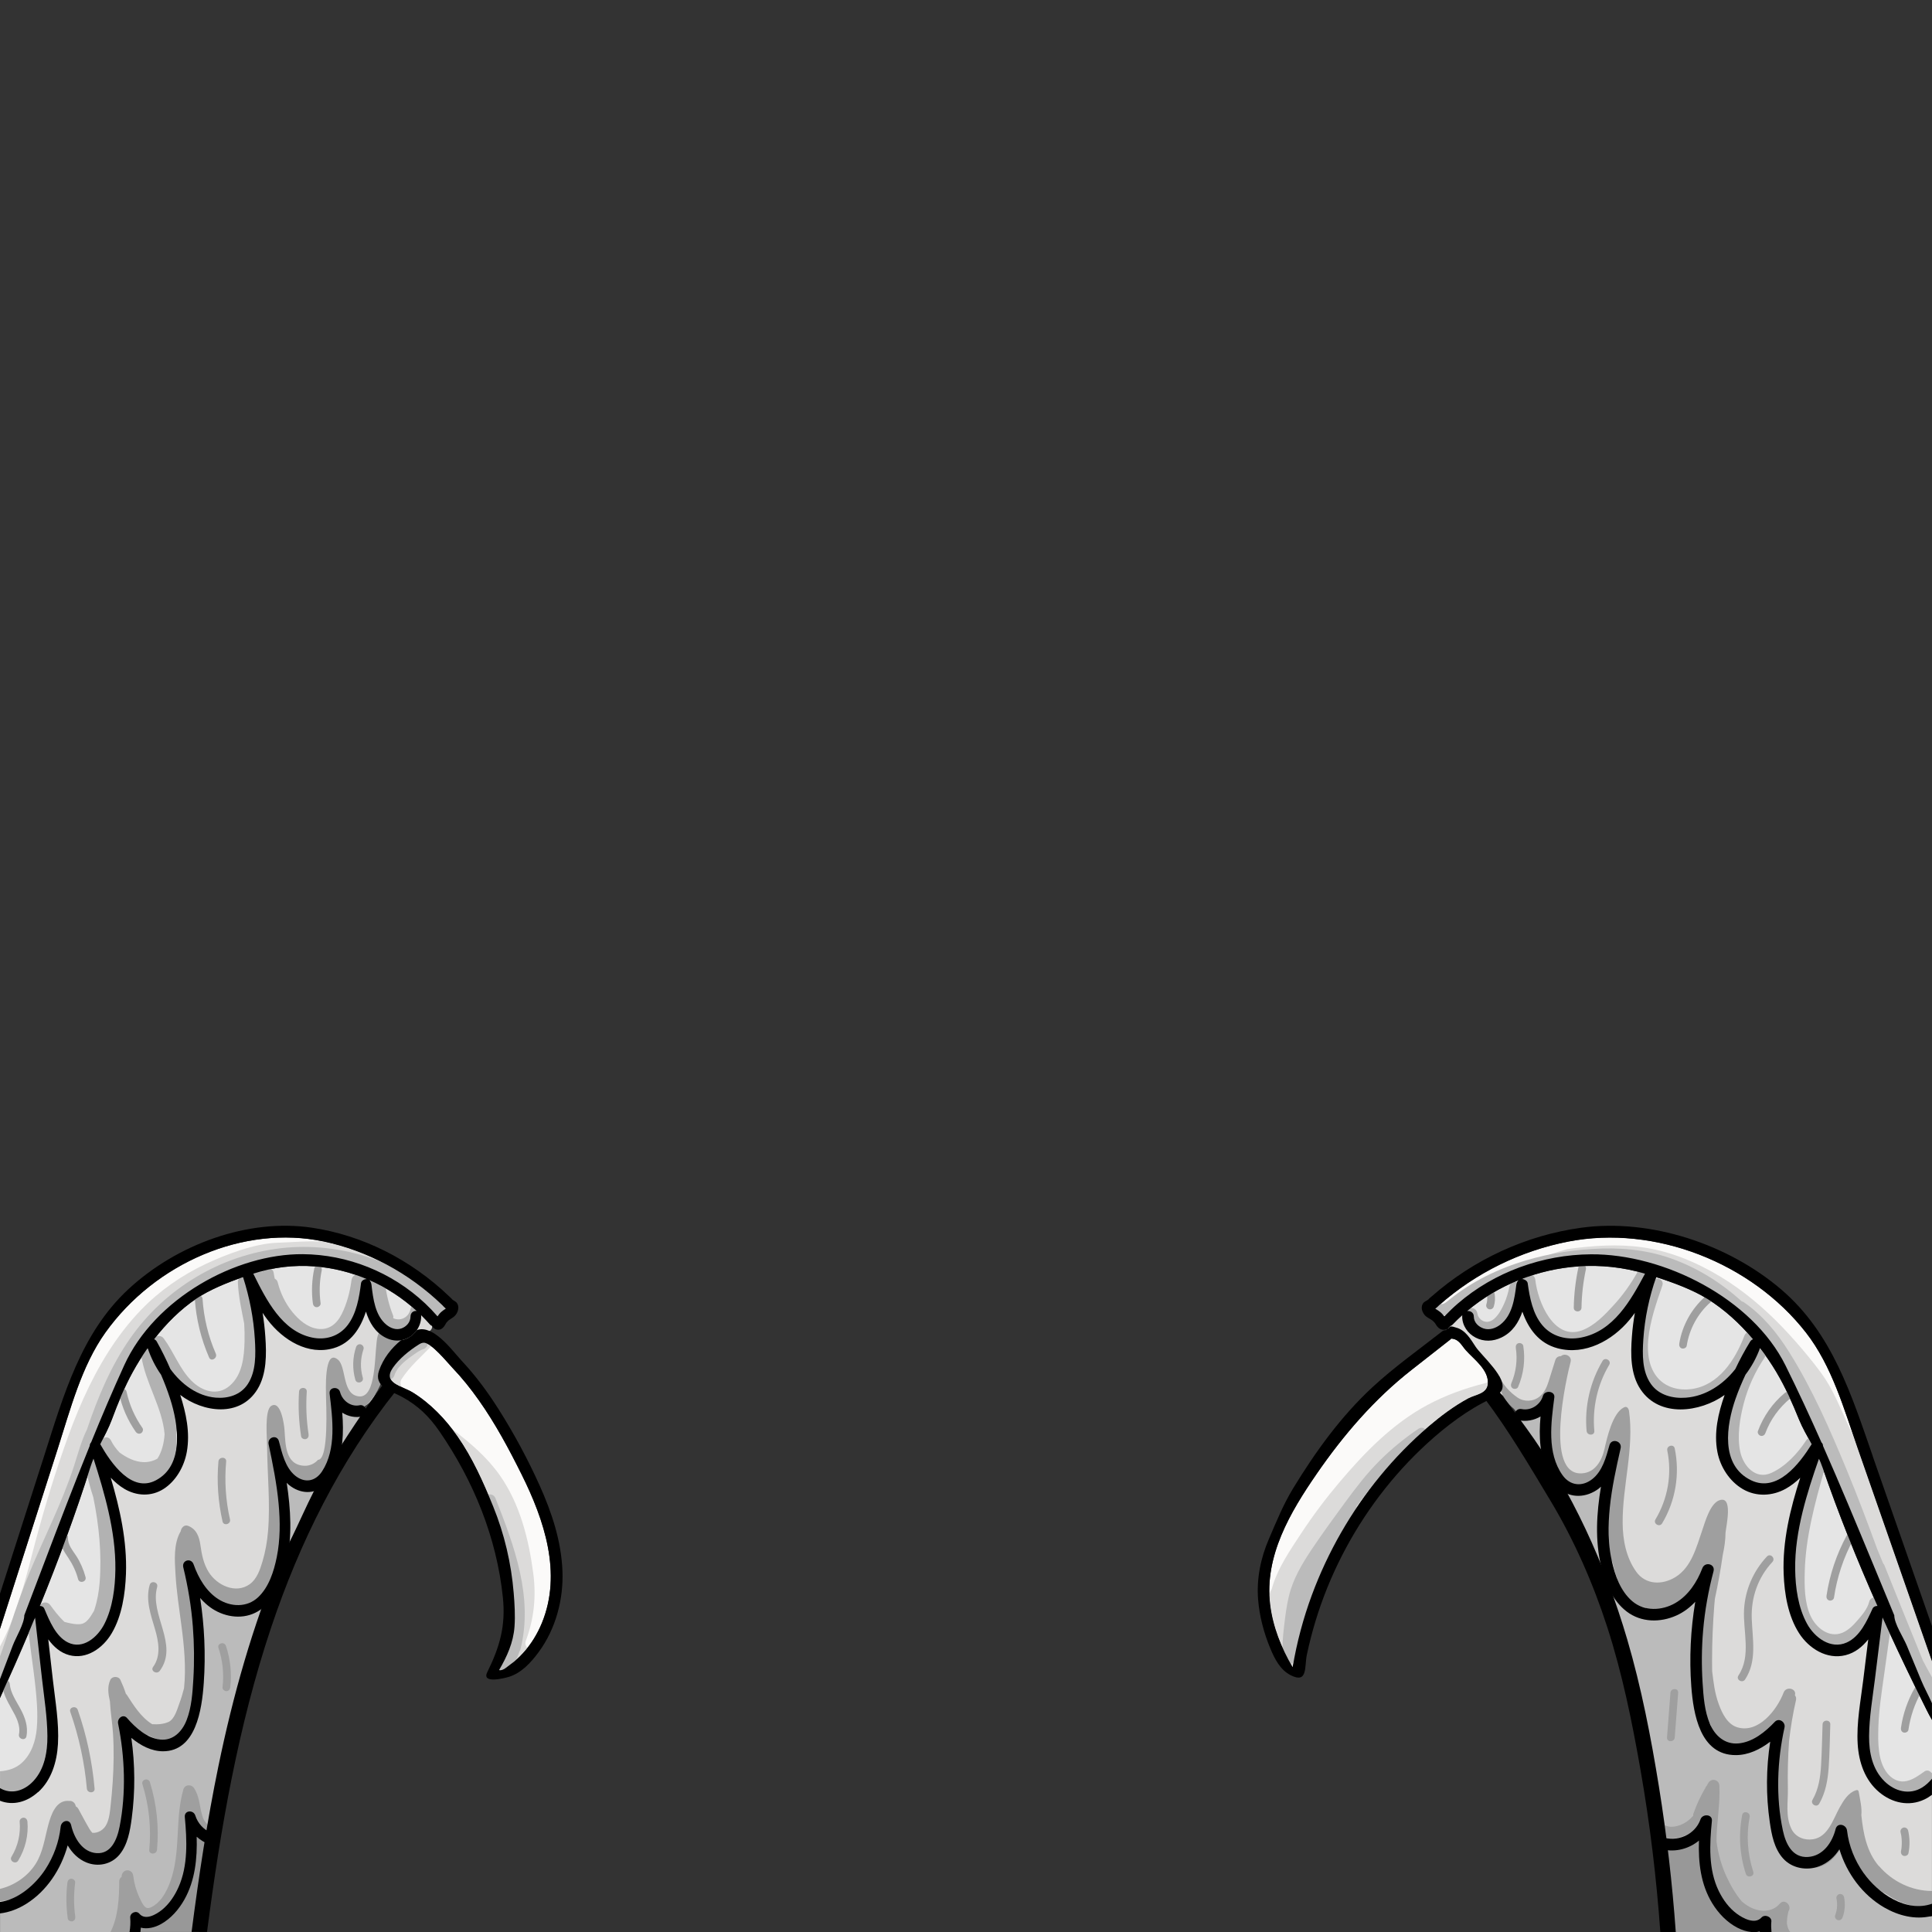 <?xml version="1.0" encoding="UTF-8"?>
<svg id="Collar" xmlns="http://www.w3.org/2000/svg" viewBox="0 0 500 500">
  <rect x="0" y="0" width="500" height="500" fill="#333333" stroke="none"/>
  <defs>
    <style>
      .cls-1 {
        fill: #fbfaf9;
      }

      .cls-2 {
        fill: #e5e5e5;
      }

      .cls-3 {
        fill: #989898;
      }

      .cls-4 {
        fill: #9f9f9f;
      }

      .cls-5 {
        fill: #b2b2b2;
      }

      .cls-6 {
        fill: #bbb;
      }

      .cls-7 {
        fill: #dcdbda;
      }
    </style>
  </defs>
  <g>
    <g>
      <g>
        <path class="cls-1" d="M340.74,381.45c-6.81,9.87-13.56,21.3-12.04,33.78,.7,5.77,2.89,11.26,5.83,16.26,1.08-6.39,2.74-12.66,4.99-18.74,4.13-11.13,10.09-21.51,17.61-30.7,3.8-4.64,8-8.95,12.56-12.85,3.18-2.72,6.56-5.26,10.25-7.26,1.88-1.02,4.87-1.16,5.1-3.77,.32-3.63-3.59-6.36-5.67-8.7-1.17-1.32-1.76-2.9-3.78-3.04-.01,0-.02,0-.03,0-.07,.1-.16,.19-.28,.28-3.33,2.61-6.67,5.23-10,7.84-9.65,7.57-17.61,16.84-24.55,26.9Z"/>
        <path class="cls-1" d="M101.64,354c-2.74,3.99,2.42,4.65,5.2,6.38,4.61,2.87,8.44,6.89,11.54,11.33,3.89,5.58,6.68,11.84,9.24,18.13,2.91,7.15,4.7,14.77,5.32,22.46,.22,2.75,.41,5.76,.21,8.61-.3,4.18-1.95,7.78-4,11.29,1.05,.26,2.16-.94,2.96-1.49,1.2-.83,2.29-1.87,3.27-2.94,2.08-2.27,3.7-4.95,4.87-7.79,5.25-12.83,.6-26.62-5.25-38.38-3.29-6.62-6.8-13.18-11.08-19.23-2.09-2.96-4.37-5.8-6.87-8.43-1.37-1.43-5.41-6.47-7.44-6.48-.45,0-.87,.23-1.26,.47-2.42,1.51-5.1,3.68-6.72,6.05Z"/>
      </g>
      <g>
        <path class="cls-7" d="M384.41,357.95c-5.2,1.31-10.26,3.12-15,5.66-9.04,4.86-16.22,12.27-22.79,20.03-3.52,4.16-6.8,8.53-9.8,13.08-2.93,4.45-6.24,9.23-7.67,14.42-.08,.28-.21,.51-.36,.7-.09,.3-.17,.61-.25,.92,.03,.82,.07,1.65,.17,2.48,.7,5.77,2.89,11.26,5.83,16.26,1.08-6.39,2.74-12.66,4.99-18.74,4.13-11.13,10.09-21.51,17.61-30.7,3.8-4.64,8-8.95,12.56-12.85,3.18-2.72,6.56-5.26,10.25-7.26,1.88-1.02,4.87-1.16,5.1-3.77,.02-.18,.01-.35,0-.53-.18,.13-.39,.23-.65,.3Z"/>
        <path class="cls-7" d="M103.94,356.89c2.1-3.22,5-5.74,7.66-8.48-.74-.56-1.44-.94-1.98-.94-.45,0-.87,.23-1.26,.47-2.42,1.51-5.1,3.68-6.72,6.05-1.9,2.78,.01,3.94,2.29,4.98,0-.02,.02-.04,.02-.05-.36-.62-.41-1.44-.02-2.03Z"/>
        <path class="cls-7" d="M136.11,424.57c2.1-5.63,2.69-11.41,1.9-17.36-1.17-8.88-3.45-18.02-8.68-25.43-3.27-4.65-7.6-8.32-12.12-11.79l-.06,.05c.42,.55,.82,1.11,1.22,1.67,3.89,5.58,6.68,11.84,9.24,18.13,2.91,7.15,4.7,14.77,5.32,22.46,.22,2.75,.41,5.76,.21,8.61-.3,4.18-1.95,7.78-4,11.29,1.05,.26,2.16-.94,2.96-1.49,1.2-.83,2.29-1.87,3.27-2.94,.39-.43,.76-.89,1.12-1.35-.46-.42-.69-1.07-.39-1.86Z"/>
      </g>
    </g>
    <g>
      <g>
        <path class="cls-1" d="M480.82,374.92c-3.55-10.16-6.7-21.42-13.42-30.05-14.04-18.03-39.05-27.93-61.5-23.57-12.36,2.41-24,8.12-33.43,16.46-.31,.33-.65,.63-1.01,.91,.44,.27,.87,.53,1.28,.86,.41,.33,.75,.74,1.07,1.16,.01-.01,.02-.03,.03-.04,1.09-1.15,2.23-2.25,3.43-3.29,9.49-8.2,21.96-12.68,34.47-12.77,18.94-.14,41.76,11.45,50.35,28.75,3.26,6.57,6.34,13.23,9.32,19.94,.24,.23,.4,.54,.4,.91,4.46,10.09,8.69,20.29,12.91,30.48,1.84,4.45,3.68,8.9,5.53,13.36,0,2.19,2.38,5.75,3.23,7.8,1.26,3.03,2.51,6.07,3.77,9.1,.75,1.81,1.85,3.82,2.75,5.83v-10.87c-3.94-11.3-7.88-22.6-11.82-33.89-2.45-7.03-4.9-14.06-7.36-21.09Z"/>
        <path class="cls-1" d="M6.3,418.03c1.69-4.45,3.38-8.9,5.08-13.36,3.87-10.19,7.76-20.39,11.85-30.48,0-.37,.14-.68,.37-.91,2.73-6.71,5.56-13.37,8.56-19.94,7.89-17.3,28.85-28.88,46.24-28.75,11.49,.09,22.95,4.57,31.66,12.77,1.1,1.04,2.15,2.14,3.15,3.29,.01,.01,.02,.03,.03,.04,.29-.42,.6-.83,.98-1.16,.37-.33,.77-.59,1.17-.86-.33-.28-.64-.58-.93-.91-8.67-8.34-19.35-14.06-30.7-16.46-20.61-4.37-43.58,5.53-56.48,23.57-6.17,8.63-9.07,19.88-12.33,30.05-2.26,7.03-4.5,14.06-6.76,21.09-2.74,8.54-5.47,17.09-8.21,25.63v12.98c1.11-2.93,2.22-5.85,3.34-8.78,.78-2.05,2.97-5.62,2.97-7.8Z"/>
      </g>
      <g>
        <path class="cls-7" d="M372.7,339.5s.03,.02,.05,.04c.41,.33,.75,.74,1.07,1.16,.01-.01,.02-.03,.03-.04,1.09-1.15,2.23-2.25,3.43-3.29,.94-.81,1.91-1.57,2.91-2.31-2.5,1.47-4.99,2.97-7.49,4.45Z"/>
        <path class="cls-7" d="M488.18,396c-2.45-7.03-4.9-14.06-7.36-21.09-.35-1-.69-2-1.04-3.02-2.07-4.12-3.73-8.48-5.94-12.56-1.65-3.05-3.76-5.72-5.95-8.39-2.17-2.64-4.42-5.2-6.79-7.66-4.71-4.87-9.89-9.25-15.69-12.78-6.26-3.8-13.07-6.68-20.36-7.7-6.44-.91-12.99-.42-19.42,.46-3.13,.87-6.21,1.95-9.19,3.24-1.16,.5-2.31,1.03-3.45,1.58,5.98-2.25,12.36-3.44,18.75-3.49,18.94-.14,41.76,11.45,50.35,28.75,3.26,6.57,6.34,13.23,9.32,19.94,.24,.23,.4,.54,.4,.91,4.46,10.09,8.69,20.29,12.91,30.48,1.84,4.45,3.68,8.9,5.53,13.36,0,2.19,2.38,5.75,3.23,7.8,1.26,3.03,2.51,6.07,3.77,9.1,.75,1.81,1.85,3.82,2.75,5.83v-10.87c-3.94-11.3-7.88-22.6-11.82-33.89Z"/>
        <path class="cls-7" d="M114.47,337.77c-8.66-8.34-19.35-14.06-30.7-16.46-4-.21-7.98,.18-11.97,.31-5.91,.19-13.37,3.05-18.65,5.54-6.16,2.91-11.89,6.9-16.62,11.81-3.17,3.29-5.96,6.92-8.42,10.78-4.95,7.78-8.54,16.32-11.55,25.01-3.11,8.96-5.82,18.07-8.19,27.25-2.13,8.24-4.34,16.59-8.38,24.11v8.51c1.11-2.93,2.22-5.85,3.34-8.78,.78-2.05,2.97-5.62,2.97-7.8,1.69-4.45,3.38-8.9,5.08-13.36,3.87-10.19,7.76-20.39,11.85-30.48,0-.37,.14-.68,.37-.91,2.73-6.71,5.56-13.37,8.56-19.94,7.89-17.3,28.85-28.88,46.24-28.75,11.49,.09,22.95,4.57,31.66,12.77,1.1,1.04,2.15,2.14,3.15,3.29,.01,.01,.02,.03,.03,.04,.29-.42,.6-.83,.98-1.16,.37-.33,.77-.59,1.17-.86-.33-.28-.64-.58-.93-.91Z"/>
      </g>
    </g>
    <path class="cls-6" d="M21.14,382.83c1.07-3.01,1.85-6.21,3.02-9.21,.14-.1,.26-.24,.36-.4,.34-.19,.61-.51,.76-.91,.46-1.23,.95-2.45,1.47-3.65,.05-.07,.09-.15,.15-.23,.19-.26,.27-.52,.28-.76,.81-1.82,1.68-3.61,2.62-5.36,.36-.67,.18-1.5-.43-1.95,1.42-3.23,3.02-6.38,4.87-9.39,3.99-6.49,9.2-12.13,15.55-16.38,12.41-8.31,27.88-11,42.31-7.07,1.91,.52,3.79,1.16,5.63,1.89,.06,.53,.37,1.03,1.02,1.25,3.71,1.24,6.5,4.09,9.4,6.59,1.33,1.15,2.81,2.61,4.46,3.27,1.52,.61,3.48,.35,3.95-1.46,.13-.51,0-1.09-.39-1.46-11.53-10.79-27.76-16.39-43.49-14.56-15.7,1.83-30,10.43-39.03,23.38-4.99,7.16-8.38,15.3-11.15,23.54-1.48,3-2.33,6.29-3.36,9.47-1.55,4.78-3.49,9.41-5.52,14-1.99,4.48-4.05,8.93-5.94,13.45-1.92,4.59-3.53,9.27-5.06,14.01-.84,2.6-1.68,5.19-2.62,7.76v7.79c3.94-8.43,6.08-17.56,9.52-26.19,3.67-9.22,8.29-18.04,11.61-27.39Z"/>
    <path class="cls-6" d="M487.7,405.13c-.08-.21-.2-.37-.34-.51-.48-1.2-.97-2.39-1.48-3.57-2.52-6.9-5.11-13.77-7.92-20.56-4.32-10.45-8.94-21.05-14.97-30.64-3.1-4.93-6.81-9.45-11.62-12.79-.2-.14-.4-.22-.59-.25-5.44-4.94-11.77-8.88-18.76-11.28-6.45-2.21-13.18-2.73-19.96-2.3-6.71,.42-13.41,1.61-19.77,3.8-3.55,1.22-7,2.74-10.26,4.6-1.57,.9-3.1,1.87-4.57,2.93-.78,.56-1.55,1.16-2.31,1.75-.51,.4-1.62,1.5-2.34,1.11-1.7-.92-3.22,1.67-1.51,2.59,3.13,1.69,5.99-1.71,8.36-3.34,2.75-1.9,5.68-3.53,8.73-4.89,6.01-2.69,12.54-4.33,19.07-5.12,6.69-.81,13.55-.96,20.12,.69,5.95,1.49,11.5,4.24,16.47,7.81,5.53,3.98,10.3,9.04,14.1,14.69,.45,.66,1.16,.79,1.76,.59,1.38,2.1,2.64,4.31,3.82,6.53-.65,.38-1.1,1.19-.68,2.06,7.48,15.4,13.91,31.28,19.26,47.54,.41,1.26,1.92,1.28,2.61,.57,.92,2.57,1.85,5.14,2.76,7.71,.13,.36,.36,.61,.62,.78,.74,2.02,1.49,4.05,2.29,6.05,1.3,3.25,2.79,6.38,4.4,9.46,1.66,4.09,3.34,8.17,5.01,12.26v-9.32c-.8-1.42-1.59-2.84-2.34-4.29-3.34-8.21-6.67-16.42-9.96-24.65Z"/>
    <path class="cls-6" d="M128.23,387.75c-.7-1.77-3.6-1-2.89,.8,4.38,11.07,9.06,23.05,6.97,35.09-.13,.22-.22,.46-.26,.75,0,.05-.01,.09-.02,.14,0,.02,0,.05-.02,.12-.03,.17-.06,.35-.09,.52-.07,.35-.15,.69-.24,1.03s-.2,.68-.31,1.01c-.06,.17-.12,.33-.18,.5-.03,.07-.06,.14-.08,.21-.28,.62-.58,1.22-.93,1.8-.18,.3-.38,.6-.58,.88-.02,.03-.19,.25-.22,.3-.09,.11-.18,.23-.28,.34-.5,.6-.63,1.54,0,2.12,.55,.51,1.58,.64,2.12,0,1.48-1.78,2.55-3.79,3.2-5.96,.12-.15,.22-.34,.28-.58,3.36-13.43-1.58-26.7-6.47-39.06Z"/>
    <path class="cls-6" d="M110.59,347.3c-.24-.75-1.04-1.3-1.85-1.05-1.16,.36-2.17,1-3.15,1.7-.9,.64-1.8,1.28-2.65,1.99-1.68,1.39-3.09,3.09-3.76,5.19-.24,.75,.28,1.67,1.05,1.85,.82,.19,1.59-.25,1.85-1.05,.04-.12,.08-.25,.13-.37,0-.03,.01-.04,.02-.06h0c.09-.2,.18-.39,.29-.58,.11-.21,.24-.41,.37-.6,.06-.09,.12-.18,.19-.26,.02-.02,.03-.04,.05-.07,.59-.71,1.24-1.35,1.95-1.93,.15-.12,.3-.25,.46-.37,.04-.03,.11-.09,.13-.1,.09-.07,.18-.13,.27-.2,.37-.28,.75-.55,1.13-.81,.42-.29,.83-.59,1.27-.85,.21-.13,.42-.25,.64-.35,.01,0,.28-.12,.25-.11,.11-.04,.22-.08,.34-.12,.75-.23,1.3-1.06,1.05-1.85Z"/>
    <path class="cls-6" d="M367.13,369.74c-3.67,2.48-7.11,5.29-10.23,8.43-3.27,3.28-6.08,6.94-8.81,10.68-2.94,4.01-5.88,8.03-8.65,12.17-2.53,3.79-4.8,7.61-5.88,12.08-.61,2.53-.93,5.11-1.23,7.69-.33,2.8-.6,5.61-.28,8.42,.18,1.54,2.18,1.83,2.81,.86,.73,.22,1.56-.05,1.72-1.01,1.31-7.67,3.34-15.19,6.08-22.47,.18-.49,.1-.89-.12-1.2,2.55-4.79,5.61-9.35,8.71-13.71,.49-.69,.27-1.37-.23-1.78,2.08-2.83,4.22-5.61,6.62-8.18,3.3-3.53,6.99-6.66,10.99-9.37,1.59-1.08,.09-3.68-1.51-2.59Z"/>
  </g>
  <g>
    <path class="cls-3" d="M450.68,497.36s-.06-.03-.09-.05c-2.78-1.53-5.14-4.19-6.69-6.93-1.55-2.74-3.19-5.06-3.23-8.32l-.09-8.68c-.84,1.34-2.4,2-3.87,2.58-1.63,.64-4.95,1.1-6.03,2.62-1.15,1.63-.24,5.68-.08,7.56l1.03,12.21c.05,.55,.11,1.12,.24,1.65h23.46c-.66-1.47-3.31-1.94-4.66-2.64Z"/>
    <path class="cls-3" d="M52.28,494.56c.52-4.86,1.47-9.67,2.83-14.36,.28-.96,.58-1.95,.48-2.95-.17-1.71-1.11-1.78-2.34-2.34-.45-.2-2.81-1.54-2.33-2.31-1.21,1.95-.86,4.42-.91,6.72-.08,3.82-1.39,7.52-3,10.99-1.51,3.27-3.65,6.7-7.12,7.68-1.89,.53-4.39-.11-4.87-2.02,.3,1.21-.07,2.64,.06,4.02h16.39c.28-1.11,.46-2.26,.59-3.41,.08-.68,.14-1.35,.21-2.02Z"/>
  </g>
  <g>
    <g>
      <path class="cls-2" d="M8.66,460.96c2.86-3.08,3.66-7.41,3.63-11.65-.03-4.95-.84-9.92-1.4-14.83-.6-5.3-1.2-10.59-1.8-15.89-.46,1.11-.92,2.22-1.38,3.33-2.48,5.9-5.07,11.74-7.71,17.56v23.29c2.97,1.77,6.32,.71,8.66-1.81Z"/>
      <path class="cls-2" d="M96.15,332.51c.43,3.63,.95,7.89,3.81,10.29,1.11,.93,2.56,1.48,3.93,1,1.27-.45,2.35-1.58,2.36-3.09,0-1.06,.84-1.53,1.59-1.43-3.7-3.39-7.9-6.1-12.39-8.05,.41,.26,.63,.73,.7,1.29Z"/>
      <path class="cls-2" d="M80.75,346.15c3.42,.73,6.97-.24,9.24-3.22,2.27-2.98,2.97-7.09,3.45-10.81,.09-.74,.91-1.16,1.51-1.07,.14,.02,.25,.07,.36,.13-4.43-1.9-9.13-3.08-13.89-3.44-5.34-.41-10.73,.23-15.86,1.89,3.42,6.94,7.47,14.89,15.19,16.53Z"/>
      <path class="cls-2" d="M40.57,347.19c1.3,2.3,2.47,4.67,3.52,7.11,2.9,4.02,7.04,7.02,11.74,7.41,3.11,.26,6.42-.63,8.31-3.53,2.14-3.29,2.05-7.7,1.82-11.54-.33-5.51-1.39-10.93-3.06-16.13-4.13,1.43-8.71,3.3-12.1,5.59-4.15,2.81-7.78,6.43-10.92,10.5,.27,.1,.51,.29,.68,.6Z"/>
      <path class="cls-2" d="M17.62,425.07c3.83,1.87,7.65-1.31,9.43-4.85,2.11-4.19,2.76-9.35,2.82-14.06,.06-5.04-.67-10.03-1.77-14.91-1.05-4.67-2.44-9.24-3.89-13.77-.29,.7-.56,1.41-.79,2.15-3.86,12.2-8.29,24.19-13.1,35.98,.48-.02,.96,.2,1.17,.72,1.35,3.2,2.99,7.21,6.13,8.74Z"/>
      <path class="cls-2" d="M40.35,383.09c7.39-3.88,5.88-14.33,3.69-21.15-.68-2.11-1.47-4.16-2.34-6.18-1.46-2.09-2.63-4.41-3.46-6.91-1.41,2.02-2.73,4.12-3.91,6.28-2.14,3.9-3.78,7.98-5.35,12.17-.84,2.25-1.95,4.32-3.02,6.43,2.87,5.01,8.17,12.62,14.39,9.35Z"/>
    </g>
    <g>
      <path class="cls-2" d="M381.43,340.7c.01,1.52,1.19,2.64,2.57,3.09,1.5,.48,3.08-.07,4.28-1,3.11-2.4,3.68-6.65,4.15-10.29,.07-.56,.31-1.03,.76-1.29-4.89,1.95-9.46,4.65-13.49,8.05,.81-.1,1.72,.38,1.73,1.43Z"/>
      <path class="cls-2" d="M395.38,332.11c.52,3.73,1.29,7.83,3.76,10.81,2.47,2.98,6.34,3.95,10.06,3.22,8.41-1.64,12.82-9.59,16.54-16.53-5.59-1.66-11.46-2.3-17.27-1.89-5.18,.36-10.3,1.54-15.13,3.44,.12-.05,.24-.11,.39-.13,.65-.09,1.54,.34,1.65,1.07Z"/>
      <path class="cls-2" d="M449.17,361.95c-2.39,6.82-4.03,17.27,4.01,21.15,6.78,3.27,12.55-4.33,15.67-9.35-1.16-2.11-2.37-4.18-3.29-6.43-1.7-4.19-3.5-8.28-5.82-12.17-1.29-2.17-2.72-4.27-4.26-6.28-.9,2.5-2.17,4.83-3.77,6.91-.95,2.01-1.81,4.07-2.55,6.18Z"/>
      <path class="cls-2" d="M464.59,406.16c.06,4.72,.77,9.87,3.07,14.06,1.95,3.54,6.1,6.72,10.27,4.85,3.42-1.53,5.21-5.54,6.67-8.74,.24-.52,.75-.73,1.28-.72-5.24-11.8-10.06-23.78-14.26-35.98-.25-.74-.55-1.45-.86-2.15-1.58,4.54-3.09,9.1-4.24,13.77-1.2,4.88-1.99,9.87-1.92,14.91Z"/>
      <path class="cls-2" d="M427.28,358.18c2.05,2.9,5.67,3.79,9.05,3.53,5.11-.4,9.62-3.39,12.78-7.41,1.15-2.44,2.42-4.81,3.84-7.11,.19-.31,.45-.5,.74-.6-3.42-4.07-7.37-7.69-11.89-10.5-3.68-2.29-8.68-4.15-13.17-5.59-1.81,5.21-2.97,10.63-3.33,16.13-.25,3.84-.35,8.25,1.98,11.54Z"/>
      <path class="cls-2" d="M488.72,421.92c-.51-1.11-1.01-2.22-1.51-3.33-.65,5.3-1.31,10.59-1.96,15.89-.61,4.91-1.48,9.87-1.52,14.83-.03,4.24,.84,8.57,3.96,11.65,2.63,2.6,6.44,3.66,9.74,1.65,.99-.6,1.83-1.4,2.57-2.29v-15.21c-.51-.86-1.05-1.9-1.4-2.61-3.4-6.8-6.71-13.66-9.88-20.57Z"/>
    </g>
  </g>
  <g>
    <path class="cls-6" d="M499.02,495.98c-3,.21-5.96-1.21-8.68-2.6l-5.17-2.63c-1.32-.67-2.68-1.37-3.65-2.48-.91-1.04-1.41-2.36-1.88-3.66-1.08-3.02-2.04-6.08-2.88-9.18-2.72,4.44-7.59,8.55-12.72,5.24-2.04-1.32-3.41-3.4-4.29-5.63-1.76-4.46-1.81-9.62-1.23-14.32,.27-2.24,.67-4.47,.93-6.71,.1-.83-.18-5.95,.23-6.29-4.24,3.55-9.46,8.05-14.88,3.81-2.01-1.58-3.22-3.96-4.09-6.37-1.98-5.47-1.12-9.88-1.12-15.47,0-6.92,1.07-13.79,2.18-20.61-4.84,5.33-10.24,11.69-18.2,7.59-4.88-2.52-6.72-7.98-7.2-13.03-.44-4.74-.35-9.52,.27-14.24,.39-2.99,1-6,.61-8.98-3.66,3.75-8,7.64-12.69,3.04-4.77-4.67-5.36-12.8-4.77-19.08,.03-.36,.05-.77-.21-1.01-.52-.48-1.27,.21-1.71,.77-1.83,2.28-4.14,1.88-6.7,2,7.42,13.11,14.28,26.54,20.56,40.23,1,2.18,1.99,4.37,2.73,6.65,.42,1.3,.77,2.62,1.08,3.95,.63,.12,1.17,.56,1.35,1.4,.87,4.3,3.03,8.19,3.85,12.51,.41,2.16,.78,4.34,1.13,6.52,.21,.64,.41,1.28,.61,1.93,.95,3.17,1.7,6.42,1.93,9.73,.05,.76,.14,1.66,.17,2.55,.34,.22,.62,.56,.78,1.03,1.65,4.73,1.89,9.8,2.41,14.75,.31,3,.97,6.01,1.11,9.02,1.1,.58,2.28,.97,3.52,1.1,3.6,.36,7.48-1.79,8.56-5.25-.6,5.06-1.18,10.35,.62,15.11,1.43,3.76,4.23,6.85,7.29,9.47,1.3,1.11,2.75,2.19,4.44,2.39,.46,.05,.96,.05,1.34,.31,.19,.13,.33,.3,.45,.5h44.93v-4.15s-.1,.02-.14,.03c-.28,.05-.56,.08-.83,.1Z"/>
    <path class="cls-6" d="M42.9,495.89c3.08-2.27,4.22-6.99,5.19-10.53,1.2-4.4,1.67-9,1.35-13.55,.1,1.4,2.26,2.61,4.12,3.41,.44-3.05,.95-6.1,1.44-9.12,1.49-9.3,5.48-17.92,7.72-27.03,2.01-8.14,3.02-16.85,7.71-24.03,.14-.21,.3-.37,.47-.51,.74-1.94,1.56-3.85,2.4-5.74,6.56-14.84,12.54-30.18,22.35-43.26,.03-.04,.07-.08,.11-.12-.34-.4-.76-.68-1.3-.72-1.7-.12-2.76,1.15-4.54-.1-1.05-.74-1.81-2.04-3.08-2.22-.06,2.05,.15,4.06,.23,6.08,.05,1.15,.06,2.31-.04,3.49-.29,3.44-1.34,7.1-3.14,10.05-.48,.8-1.06,1.57-1.85,2.06-1.53,.93-3.58,.55-5.06-.46s-2.52-2.53-3.51-4.02c.69,6.65,.81,13.35,.37,20.02-.51,7.63-3.76,16.59-12.78,16.96-4.87,.2-9.8-3.24-10.83-8.01,1.42,8.51,1.7,17.1,1.06,25.67-.34,4.62-.59,14.55-5.94,16.43-1.32,.46-2.78,.34-4.16,.09-3-.54-5.9-1.64-8.5-3.23-.21,4.24,1.17,7.89,1.47,12.05,.31,4.24-.15,8.53-1.39,12.6-1.18,3.89-2.27,7.91-6.64,9.25-2.23,.68-3.65-.29-5.09-1.81-.31-.33-3.63-3.83-3.64-3.8-1.84,7.34-7.26,13.69-14.23,16.64-1.08,.46-2.19,.96-3.16,1.64v5.94H33.36c.82-1.02,1.53-2.12,1.94-3.42,2.3,1.41,5.42,.92,7.6-.69Z"/>
  </g>
  <g>
    <path class="cls-7" d="M2.13,493.61c1.3-.23,2.47-.92,3.6-1.6,3.34-2.01,6.87-4.22,8.53-7.76,.74-1.58,1.02-3.3,1.3-5.01,.15-.91,.16-4.16,.91-4.72,.97-.73,4.27,3.99,5.44,4.92,.83,.67,1.69,1.35,2.72,1.66,1.51,.45,3.17-.02,4.46-.92,1.82-1.28,2.95-3.37,3.51-5.52,.56-2.16,.61-4.41,.66-6.63,.11-4.95-.11-9.77-.11-14.69-.01-1.2-.14-2.26-.27-3.42-.04-.38,.04-3.24-.02-3.31,1.93,2.24,4.44,3.97,7.21,4.97,5.47,1.98,8.77-2.48,9.28-7.29,.36-3.36,1.49-6.64,1.85-10.04,.39-3.69,.4-7.42,.03-11.11-.36-3.55-1.08-7.06-1.35-10.61-.06-.79-.61-3.81,.33-3.97,.86-.15,1.91,2.02,2.31,2.51,2.27,2.82,5.14,5.8,8.99,6,3.38,.17,6.23-.42,7.95-3.44,3.09-5.42,4.22-12.8,4.41-18.98,.21-6.9-1.11-13.77-2.95-20.4,.58,2.07,1.16,4.17,2.27,6.01,1.11,1.84,2.83,3.42,4.93,3.87,4.58,.98,7.58-4.2,8.58-7.88,.62-2.27,.79-4.65,.79-7,0-1.03,.38-6.14-.4-6.75,.57,.45,1.22,.83,1.94,1.13,4.19,1.7,7.36,.23,8.58-4.27,.41-1.52,.43-3.14,1.06-4.58,.49-1.12,1.31-2.06,2.13-2.98,2.54-2.88,5.32-5.9,9.04-6.85,.56-.14,1.18-.26,1.59-.67,1.24-1.26-.52-3.55-1.73-4.15-1.98-.98-1.93,.87-2.37,2.24-.59,1.86-1.56,3.25-3.69,3.33h-.07c-3.31,.09-4.36-1.49-5.62-4.08-.77-1.59-1.78-3.9-3.92-2.67-.62,.35-.99,1-1.35,1.62-2.77,4.81-7.04,8.93-13.04,7.15-2.15-.64-3.94-1.92-5.54-3.46-1.42-1.37-3.35-2.37-4.59-3.91-1-1.24-1.31-2.9-2.39-4.18,.07,.08-.35,4.07-.26,4.66,.23,1.46,.32,2.58,.31,4.03-.03,3.62,.51,7.11-.51,10.68-1.05,3.7-3.83,7.16-7.61,7.86-4.16,.78-8.11-1.84-11.53-4.33-1.11-.81-2.22-1.61-3.33-2.42,1.71,1.24,2.39,7.8,2.6,9.79,.22,2.13,.22,4.35,.11,6.49-.2,4.2-1.07,9.55-5.39,11.48-2.74,1.23-8.13,.6-10.55-1.15-.95-.69-1.48-1.73-2.34-2.45-.27-.23-.31-.81-.74-.89-1.55-.27-.68,3.04-.53,3.82,.62,3.05,2.02,5.9,2.64,9.03,.69,3.52,1.04,7.11,1.04,10.7,0,5.11-1.14,9.81-1.88,14.81-.56,3.76-1.85,5.7-5.19,7.95-.71,.48-1.46,.91-2.3,1.08-.9,.18-1.84,.05-2.73-.18-2.81-.73-4.29-2.48-6.42-4.22-3.11-2.55-1.48,3.16-1.22,5.2,.34,2.61,.88,5.18,1.33,7.77,.68,3.94,.7,7.93,1.23,11.87,.5,3.73-.06,7.67-1.99,10.94-2.42,4.09-7.15,6.88-11.88,6.45v28.51c.71,.1,1.42,.13,2.13,0Z"/>
    <path class="cls-7" d="M487.11,462.16c-3-3.33-4.7-8.05-5.1-12.47-.43-4.69,.3-9.4,1.02-14.05,.84-5.44,1.68-10.87,2.53-16.31-2.41,2.01-4.84,4.84-7.44,6.52-2.25,1.45-5.58,.49-7.7-.87-5.78-3.7-7.07-10.85-6.87-17.12,.33-10.63,2.4-21.2,6.09-31.17-.27,.72-3,2.4-3.66,3.01-1.46,1.37-2.92,2.73-4.63,3.78-2.74,1.69-6.35,2.48-9.18,.94-2.64-1.44-3.95-4.49-4.74-7.4-.92-3.36-1.01-5.97-.62-9.35,.26-2.29,.55-9.08,2.42-10.64-2.33,1.93-4.7,3.89-7.47,5.11-2.8,1.23-5.95,1.65-8.98,1.19-1.97-.3-3.92-.98-5.47-2.22-2.32-1.86-2.66-4.09-2.85-6.83-.19-2.76-1.32-5.44-1.22-8.23,.08-2.34,.07-8.39,1.6-10.24-1.94,2.34-4.03,4.54-6.26,6.6-2.5,2.31-5.25,4.48-8.5,5.47-3.21,.98-7.33,.73-9.53-1.99-.8-.99-7.28-9.38-6.92-10.08-.58,1.13-1.16,2.26-1.74,3.4-.76,1.49-1.54,3-2.73,4.17-1.87,1.83-4.68,2.59-6.58,.61-1.17-1.23-2.1-4.28-4.11-4.37-2.05-.1-3.68,3.53-3.96,5.11,5.24,1.58,8.6,6.54,11.53,11.17,.25,.39,.5,.8,.54,1.26,.15,1.51-.23,1.64,1.05,2.89,1.03,1.01,2.33,1.69,3.34,2.74,1.67,1.75,1.66,3.81,4.33,3.82,2.33,0,4.39-1.32,5.18-3.52,.02,4.87,.03,9.74,.05,14.6,.02,4.72,3.54,6.41,7.77,7.5,4.38,1.14,8.53-4.67,9.45-8.5-2.58,10.67-3.63,22-.69,32.58,.51,1.84,1.19,3.73,2.57,5.05,1.17,1.12,2.74,1.71,4.26,2.28,4.08,1.52,7.31,.92,11.04-1.25,2.34-1.36,3.92-3.33,5.79-5.19,.61,2.26-.87,6.22-1.15,8.63-.35,2.99-.57,5.99-.7,8.99-.25,5.66-.56,11.95,1.98,17.17,1.59,3.27,4.29,6.28,7.84,7.43,5.08,1.64,8.19-2.67,11.71-5.67-2.81,2.4-1.75,8.47-1.96,11.73-.42,6.42,.75,12.6,2.74,18.7,.92,2.81,3.81,5.5,6.96,5.37,3.54-.14,6.47-4.46,8.29-7.06,2.42,7.67,7.74,14.24,14.99,17.86,2.77,1.39,6.19,2.45,8.57,1.4v-31.87c-1.29,.26-2.4,1.55-3.67,1.97-3.19,1.05-7-.19-9.21-2.65Z"/>
  </g>
  <g>
    <path class="cls-4" d="M486.24,482.94c-3.16-3.72-4.03-8.46-4.53-13.2,.21-1.85-.35-4.12-.67-5.96-.03-.17-.08-.36-.23-.46-.15-.09-.34-.05-.5,0-1.97,.64-3.16,2.59-4.18,4.4-1.73,3.09-2.98,7.66-6.92,8.28-2.21,.35-4.51-.54-5.55-2.6-1.66-3.3-.88-7.04-.96-10.58-.09-4.04,.02-8.09,.3-12.12,.4-3.6,.99-7.17,1.8-10.7,.12-.52-.02-.95-.28-1.27,.54-1.73-2.26-2.45-2.92-.7-1.67,4.41-6.46,10.62-11.93,9.01-2.55-.75-3.92-3.46-4.84-5.96-1.09-2.98-1.34-5.52-1.73-8.59-.01-.92-.02-1.84-.02-2.75,0-4.82,.21-9.65,.59-14.46,.04-.5,.09-1.01,.14-1.51,.81-3.76,1.5-7.55,2.04-11.36,.41-1.91,.71-3.83,.71-5.72,.2-1.91,2.02-9.75-1.62-8.41-2.37,.87-3.68,5.64-4.39,7.72-1.51,4.38-2.8,9.62-6.98,12.17-3.38,2.06-7.66,2.03-10.11-1.4-2.62-3.66-3.49-8.21-3.52-12.63-.07-9.67,3.03-19.27,1.64-29.03-.07-.47-.38-.99-.86-1-.18,0-.36,.07-.52,.16-2.87,1.49-4.29,7.76-4.95,10.69-.68,3-2.38,6.12-5.83,6.34-9.96,.65-3.91-25.17-2.95-28.84,.41-1.57-1.56-2.38-2.49-1.49-.61-.02-1.24,.29-1.47,1.04-.58,1.84-1.15,3.68-1.73,5.51-.48,1.51-1.09,2.9-2.35,3.92-1.69,1.36-4.02,1.4-5.73,.22-1.95-1.35-3.83-3.3-4.64-5.56-.34,1.26-.18,2.32,.24,3.29l-.12-.13c.61,2.06,2.06,4.11,3.57,5.3,.94,1.21,2.16,2.22,3.64,2.23l-1.14-1.19c1.85,.21,3.97-.41,5.37-1.34,.77-.51,1.41-1.13,1.97-1.82-.05,.46-.1,.93-.14,1.39-.65,5.29-.48,10.71,1.43,15.69,1.1,2.87,2.9,6.95,6.59,6.7,3.5-.23,5.86-3.6,7.1-6.54,.36-.86,.68-1.75,.97-2.64,.04,0,.09-.02,.13-.03-1.02,8.87-2.21,17.71-.68,26.62,.05,.29,.17,.51,.32,.68,.22,1.02,.48,2.04,.8,3.04,.72,2.25,1.6,4.67,3.26,6.4,1.2,1.26,2.82,2.02,4.52,2.27,0,.11,.01,.22,.04,.32,.24,.87,1.04,1.16,1.85,1.05,6.04-.83,11.26-4.99,13.74-10.48-.04,.32-.07,.63-.1,.95-.4,1.7-.76,3.41-1.02,5.14-.93,6.16-1.03,12.37-.37,18.54-.42,.27-.73,.73-.68,1.24,.02,.25,.06,.49,.09,.73-.07,.23-.09,.5-.02,.79,.24,1.02,.52,2.03,.82,3.03,.04,.15,.08,.29,.12,.44,.27,2.89,.85,5.75,2.12,8.22,.1,.19,.21,.36,.32,.54-.01,.17,0,.36,.07,.56,1.1,3.36,4.83,4.75,8.1,4.68,3.33-.08,6.63-1.55,8.81-4.09,.18-.21,.29-.45,.35-.7-.36,2.71-.64,5.43-.85,8.16-.37,4.95-.68,10.04-.27,15.01,.35,4.22,1.42,8.96,4.99,11.66,3.36,2.54,7.67,2.1,10.52-.95,1.31-1.4,2.33-3.06,3.15-4.83,.95,5.14,3.82,9.8,8.25,12.82,.76,.52,1.57,1.01,2.4,1.46,2.25,1.55,4.83,2.68,7.46,3.05,.07,.02,.13,.04,.2,.06,1.33,.38,2.71,.53,4.03,.39v-4.43c-5.29,0-10.32-2.46-13.76-6.49Z"/>
    <path class="cls-4" d="M463.16,499.77c-.05-.07-.12-.19-.14-.21-.08-.13-.15-.27-.22-.4v-.03l-.03-.04c-.05-.15-.1-.29-.14-.44-.03-.11-.06-.22-.08-.34-.02-.08-.03-.15-.04-.23-.03-.17-.02-.15,0,.05-.1-.24-.04-.69-.04-.95,0-.31,.03-.62,.07-.93,.01-.08,.05-.34,.06-.38,.02-.14,.05-.28,.08-.42,.05-.28,.12-.55,.18-.83,1-1.45-1.01-3.38-2.23-1.97-.04,.05-.08,.08-.12,.13-.1,.07-.18,.16-.25,.26-2.21,2.11-5.54,1.71-8.02,.14-.5-.32-.98-.68-1.44-1.07-1.65-1.93-2.96-4.23-4-6.5-1.31-2.85-2.18-5.96-2.57-9.06,0-4.77,.99-9.6,.74-14.45-.08-1.5-1.97-2.03-2.8-.76-.17,.27-.33,.54-.49,.82-.16,.16-.29,.36-.38,.62-1.21,2.07-2.22,4.25-3.03,6.53-.07,.2-.09,.4-.07,.58-.52,.64-1.14,1.2-1.85,1.66-.94,.61-2,1.04-3.11,1.18-1.44,.18-2.57-.25-3.62-1.23-.04-.04-.07-.07-.11-.11,.13,1.29,.3,2.58,.47,3.87,.68,.28,1.4,.47,2.19,.51,2.47,.11,4.89-.91,6.79-2.43,.78-.63,1.48-1.38,2.06-2.21v.1c-.07,1.48-.03,2.96,.11,4.44,0,.21-.02,.42-.02,.63-.03,3.14,.5,6.24,1.61,9.14-.05,.14-.08,.29-.07,.45,.09,1.87,.66,3.64,1.75,5.17,1.04,1.46,2.21,2.88,3.48,4.14,2.6,2.59,6.01,4.34,9.75,3.73-.02,.35-.02,.7,0,1.06h5.71l-.02-.02s-.13-.15-.18-.21Z"/>
  </g>
  <g>
    <path class="cls-4" d="M13.05,484.87c1.58-2.43,2.4-5.28,3.03-8.08,.32-1.44,.6-2.89,.92-4.33,0-.03,.02-.09,.03-.16,.24,2.36,1.45,4.62,3.43,6.01,3.12,2.19,7.38,1.73,10.23-.66,.86-.72,.5-1.73-.24-2.21,.75-1.92,1.24-3.94,1.6-5.96,.81-4.66,.93-9.42,1.06-14.13,.06-2.38,.04-4.78-.18-7.15,.12,0,.24-.01,.34-.05,.16-.05,.31-.13,.46-.22,1.5,.63,3.08,1.05,4.71,1.21,.71,.39,1.45,.73,2.25,.98,2.27,.71,4.84,.63,6.12-1.67,.27-.48,.51-.96,.76-1.45,.43-.12,.81-.42,1.01-.94,.47-1.22,.85-2.46,1.16-3.71,.22-.47,.43-.95,.65-1.42,.24-.51,.21-1.07-.06-1.52,.11-.69,.21-1.38,.28-2.08,.51-4.84,1.38-9.41,1.47-14.33,.08-4.55-.95-9.15-1.32-13.72,2.97,3.16,4.82,6.05,9.5,6.74,3.83,.57,7.7-.81,9.92-4.07,1.9-2.78,2.56-6.22,2.93-9.56,.68-6.17-.44-11.63-.69-17.7-.08-2.01-.19-4.03-.26-6.05,.07,.14,.14,.28,.22,.42,.11,.18,.24,.34,.35,.51,.03,.18,.09,.36,.21,.51,.69,.89,1.56,1.59,2.58,2,1.6,.94,3.45,1.54,5.21,2.03,.67,.19,1.32-.14,1.69-.69,3.02-4.49,4.56-9.7,5.26-15.03,.23-1.8,.37-3.61,.44-5.43-.09,2.38,3.92,2.3,5.16,1.68,2.99-1.5,4.98-5.27,5.91-8.37,.53-1.77,1.38-3.38,2.33-4.96,.54-.9,2.87-3.56,2.49-4.64-.42-1.16-1.65-.6-2.68-.96-.98-.33-2.17-2.05-3.29-.64-.27,.34-.44,1.12-.56,2.16-.6,5-.25,16.11-5.65,13.88-2.38-.99-2.57-5.11-3.26-7.24-.24-.74-.52-1.51-1.12-2-3.66-3.04-3.08,8.21-3.08,9.54,0,1.42,.83,16.39-2.07,16.39-.87,1.01-2.21,1.6-3.54,1.54-4.99-.2-4.86-5.65-5.13-9.28-.1-1.44-.96-7.78-3.45-6.2-1.77,1.12-1.06,8.47-1.05,10.39,.04,7.34,.85,14.69,.24,22.03-.22,2.63-.67,5.24-1.42,7.77-.63,2.12-1.44,4.58-3.31,5.93-3.65,2.63-8.53,.28-10.64-3.14-1.31-2.12-1.78-4.45-2.12-6.88-.3-2.2-1-4.24-3.22-5.08-.99-.37-1.77,.54-1.89,1.4-1.9,3.24-1.56,7.52-1.35,11.12,.26,4.42,.94,8.81,1.52,13.2,.71,5.38,1.26,10.91,.69,16.3-.34,1.33-.73,2.65-1.21,3.94-.55,1.49-1.22,4.05-2.79,4.79-1.22,.57-2.79,.69-4.25,.59-2.83-1.75-4.76-4.79-6.51-7.53-.09-.13-.18-.24-.29-.33-.4-1.24-.88-2.45-1.43-3.63-.46-.98-2.13-.98-2.59,0-.83,1.77-.55,3.68-.11,5.57,.13,2.8,.63,5.6,.8,8.38,.26,4.15,.19,8.32-.08,12.48-.13,2.04-.32,4.07-.54,6.1-.17,1.57-.32,3.24-.98,4.7-.73,1.63-2.25,2.47-3.75,2.38-.3-.31-.54-.67-.78-1.06-1-1.69-1.9-3.44-2.85-5.16-.17-.3-.39-.5-.64-.61-.03-.11-.07-.22-.1-.33-.15-.6-.81-1.15-1.45-1.1-.03,0-.06,.01-.1,.01-3.47-.42-4.78,3.57-5.51,6.3-.9,3.36-1.34,6.95-3.23,9.95-2.06,3.26-5.5,5.61-9.27,6.51v3.2c5.15-.47,10.16-2.72,13.05-7.18Z"/>
    <path class="cls-4" d="M35,495.16c.56,.69,1.24,1.26,2.11,1.5,3.92,1.11,7.29-3.44,8.79-6.42,3.21-6.4,2.62-13.54,3.36-20.44,.23,1.11,.54,2.19,1.17,3.16,.9,1.38,2.23,2.29,3.75,2.88,.12-1.02,.26-2.04,.47-3.05-.04-.02-.08-.04-.11-.06-1.17-.62-1.83-1.58-2.2-2.83-.71-2.42-.69-5-2.14-7.16-.71-1.05-2.37-.93-2.74,.36-2.11,7.31-.79,15.09-2.91,22.38-.82,2.83-2.36,6.39-5.07,7.92-.67,.38-1.4,.65-2.01,.04-.62-.63-1.05-1.65-1.42-2.44-.81-1.73-1.34-3.62-1.56-5.52-.23-1.92-2.78-1.93-3,0-.01,.09-.01,.18-.02,.26-.36,.23-.62,.63-.62,1.19,0,4.39-.28,9.14-2.24,13.07h6.15c.16-.65,.27-1.32,.32-1.98,.07-.96,.03-1.91-.07-2.87Z"/>
  </g>
  <g>
    <g>
      <path class="cls-5" d="M2.28,463.7c1.54,.29,3.23-.05,4.56-.82,2.11-1.23,3.37-3.38,4.29-5.57,.06-.14,.08-.3,.07-.45,.69-1.93,.99-4.09,1.22-6.14,.5-4.42,.31-8.83-.13-13.23-.03-.39-.07-.79-.1-1.18-.38-4.4-.96-8.78-1.71-13.13-.1-.86-.19-1.71-.27-2.57-.18-1.91-3.18-1.92-3,0,.07,.75,.16,1.5,.24,2.25,0,.13,0,.26,.02,.4,.02,.13,.04,.25,.06,.38,.7,5.92,1.71,11.81,2.05,17.76,.1,1.98,.11,3.95-.06,5.91-.29,3.28-1.38,6.63-3.86,8.9-1.6,1.47-3.59,2.02-5.65,2.2v5.32c.71,.13,1.48,.1,2.28-.03Z"/>
      <path class="cls-5" d="M27.02,386.73c-.41-2.11-.91-4.21-1.46-6.29,.1-.09,.19-.2,.26-.32l.15-.36c.07-.27,.07-.53,0-.8l-.37-1.69c-.05-.2-.14-.37-.27-.51-.11-.16-.25-.29-.42-.39-.17-.11-.36-.17-.56-.18-.2-.04-.4-.04-.6,.03-.36,.12-.71,.34-.9,.69l-.15,.36c-.07,.27-.07,.53,0,.8l.05,.25c-.33,.24-.55,.63-.49,1.16,.29,2.76,1.03,5.38,1.88,7.98,1.49,7.26,2.23,14.77,1.65,22.07-.19,2.35-.59,4.7-1.32,6.94-.05,.16-.11,.32-.17,.47,0,.01-.01,.02-.02,.03-.47,.81-.96,1.64-1.53,2.25-.62,.67-1.2,1.05-2.14,1.12-1.04,.08-2.07-.15-3.07-.37-.28-.06-.57-.13-.85-.22-1.46-1.36-2.72-3.03-3.7-4.38-.71-.97-1.99-.74-2.57-.05-.99-.02-2.01,1.07-1.44,2.27,.26,.54,.57,1.06,.9,1.58,.8,1.34,1.67,2.63,2.63,3.86,1.25,1.61,2.63,3.55,4.58,4.34,1.27,.51,2.43,.5,3.49,.16,.45,.07,.9-.05,1.28-.38,.35-.31,.69-.64,1.03-.97,.54-.47,1.03-1.01,1.48-1.58,.02-.01,.04-.02,.05-.03,1.59-1,2.39-2.81,3.06-4.48,3.26-8.14,3.86-17.35,1.86-25.87-.59-2.53-1.51-4.99-2.33-7.47Z"/>
      <path class="cls-5" d="M45.58,371.39c.09-1.12,.1-2.25,.03-3.36-.37-6.48-2.55-12.79-6.27-18.11-1.01-1.44-3-.52-2.74,1.16,1.06,6.85,5.41,13.16,6,20.08-.15,2.24-.68,4.48-1.83,6.31-1.07,.65-2.36,.97-3.65,.93-2.25-.07-4.35-1.16-6.17-2.48-.89-.94-1.67-1.98-2.25-3.16-.86-1.73-3.44-.21-2.59,1.51,.27,.55,.59,1.07,.93,1.57-.03,.38,.08,.76,.34,1.04,.02,.2,.08,.4,.19,.58,1.45,2.34,2.83,4.77,5.1,6.42,2.19,1.6,5.15,2.12,7.62,.87,.59-.3,.83-1.03,.69-1.65,.23-.14,.46-.28,.68-.45,1.93-1.47,3.04-3.44,3.59-5.63,.03-.05,.06-.1,.09-.15,.16-.33,.2-.68,.15-1.02,.23-1.44,.25-2.95,.12-4.46Z"/>
      <path class="cls-5" d="M66.22,342.56c-.21-3.73-.79-7.45-1.71-11.07-.41-1.62-3.02-1.31-2.95,.4,.15,3.62,.95,7.13,1.64,10.66,.09,1.52,.13,3.04,.09,4.57-.1,4.05-.56,8.71-3.85,11.52-3.2,2.74-7.17,1.42-9.89-1.3-3.1-3.1-4.58-7.46-7.17-10.95-1.14-1.53-3.75-.04-2.59,1.51,4.21,5.65,6.93,15.02,15.41,15.31,1.71,.06,3.31-.44,4.73-1.28,.38,.33,.91,.51,1.37,.32,4.76-1.99,6.08-7.3,5.94-12.03-.08-2.59-.52-5.13-1.01-7.67Z"/>
      <path class="cls-5" d="M92.3,329.87c-.79,.08-1.24,.74-1.34,1.48-.39,3-1.2,6.11-2.57,8.82-1.28,2.51-3.33,4.16-6.27,3.71-2.65-.4-4.81-2.33-6.45-4.33-1.83-2.24-3.09-4.89-3.8-7.69-.12-.48-.41-.78-.76-.93-.12-.56-.23-1.12-.31-1.68-.05-.35-.4-.73-.69-.9-.32-.19-.8-.27-1.16-.15-.36,.12-.71,.34-.9,.69-.06,.11-.1,.21-.12,.32-.97-1.28-3.21,.16-2.42,1.79,3.44,7.08,8.23,15.63,17.12,16.14,3.43,.19,7.06-1.21,9.19-3.95,2.67-3.43,1.92-7.83,2.93-11.79,.4-1.55-1.51-2.36-2.46-1.53Z"/>
      <path class="cls-5" d="M108.11,337.67c-.73-.2-1.69,.25-1.85,1.05-.42,2.19-2.58,3.32-4.51,2.42,.06-.23,.07-.48-.03-.72-.52-1.31-.95-2.65-1.29-4.02-.16-.66-.31-1.32-.43-1.99-.07-.36-.13-.72-.18-1.08,0,0-.03-.24-.04-.29-.02-.19-.05-.37-.07-.56-.09-.78-.63-1.54-1.5-1.5-.37,.02-.77,.19-1.07,.45-.27-.09-.57-.11-.86-.03-.79,.22-1.26,1.06-1.05,1.85,.55,2.05,1.04,4.14,1.68,6.16,.6,1.91,1.68,3.61,3.56,4.45,1.79,.8,3.78,.81,5.53-.11,1.59-.85,2.82-2.47,3.16-4.24,.15-.79-.22-1.62-1.05-1.85Z"/>
    </g>
    <g>
      <path class="cls-5" d="M391.45,339.78c.99-1.94,1.71-4.01,2.11-6.15,.15-.8-.22-1.62-1.05-1.85-.73-.2-1.69,.25-1.85,1.05-.3,1.61-.77,3.21-1.45,4.7-.62,1.35-1.32,2.65-2.34,3.61-.35,.34-.9,.72-1.29,.82-.66,.17-.83,.19-1.52,0-.07-.02-.1-.02-.11-.02-.01,0-.04-.03-.1-.06-.14-.07-.27-.15-.4-.23-.13-.07-.3-.24-.52-.47-.21-.21,0,.05-.15-.18-.08-.13-.16-.26-.24-.4-.03-.05-.03-.07-.04-.09-.02-.06-.04-.13-.06-.19-.02-.06-.11-.53-.08-.28-.09-.8-.62-1.5-1.5-1.5-.74,0-1.59,.69-1.5,1.5,.22,1.93,1.33,3.65,3.12,4.5,1.77,.84,3.8,.7,5.43-.4,1.58-1.07,2.68-2.67,3.53-4.35Z"/>
      <path class="cls-5" d="M408.71,347.6c4.06-.75,7.43-3.94,10.19-6.81,2.93-3.04,5.46-6.47,7.53-10.16,.95-1.69-1.64-3.2-2.59-1.51-1.74,3.1-3.79,6-6.19,8.62-2.28,2.5-4.96,5.33-8.19,6.54-7.37,2.77-11.52-7.46-12.13-13.09-.21-1.9-3.21-1.92-3,0,.77,7.08,5.49,18.07,14.38,16.41Z"/>
      <path class="cls-5" d="M426.55,358.29c5.17,6.47,14.9,4.92,20.45-.09,3.48-3.14,5.69-7.39,7.33-11.71,.69-1.81-2.21-2.59-2.89-.8-2.35,6.2-6.61,12.87-13.76,13.81-3.09,.4-6.36-.38-8.51-2.74-2.48-2.72-2.94-6.65-2.6-10.17,.46-4.71,2.1-9.43,3.64-13.88,.63-1.83-2.27-2.62-2.89-.8-2.75,7.98-6.76,18.88-.77,26.38Z"/>
      <path class="cls-5" d="M454.05,349.88c-4.41,6.56-7.01,14.53-6.99,22.46,0,3.68,.87,7.66,3.76,10.18,2.97,2.6,6.66,2.73,10.02,.76,3.72-2.18,6.83-5.4,9.18-8.99,1.06-1.62-1.54-3.13-2.59-1.51-2.18,3.34-5.35,6.78-9.06,8.43-4.05,1.8-7.21-1.83-8-5.51-.86-4.03-.11-8.59,.92-12.53,1.11-4.21,2.93-8.17,5.36-11.78,1.08-1.61-1.52-3.11-2.59-1.51Z"/>
      <path class="cls-5" d="M469.49,378.8c-2.76,9.6-5.46,19.43-5.44,29.49,.01,4.37,.3,9.29,2.83,13.02,2.24,3.3,6.41,5.6,10.42,4.25,2.22-.75,4.01-2.33,5.52-4.07,1.59-1.82,3.22-3.78,3.82-6.17,.47-1.87-2.42-2.67-2.89-.8-.46,1.82-1.72,3.3-2.92,4.7-1.11,1.3-2.38,2.64-3.99,3.32-3.5,1.48-6.89-1.3-8.28-4.36-1.6-3.52-1.59-7.78-1.49-11.56,.12-4.33,.74-8.61,1.63-12.84,1-4.78,2.33-9.49,3.67-14.19,.53-1.86-2.36-2.65-2.89-.8Z"/>
      <path class="cls-5" d="M498,458.49c-1.54,1.07-3.25,2.35-5.18,2.54-1.75,.17-3.37-.82-4.42-2.16-2.44-3.11-2.39-7.94-2.29-11.68,.12-4.49,.82-8.94,1.44-13.38,.63-4.52,1.27-9.05,1.9-13.57,.11-.81-.2-1.6-1.05-1.85-.7-.2-1.73,.25-1.85,1.05-1.12,8.02-2.53,16.06-3.23,24.12-.54,6.25-1.03,16.24,5.66,19.63,.67,.34,1.34,.56,2,.68,.04,.88,.66,1.42,1.5,1.5,2.77,.27,5.5-.79,7.51-2.65v-3.89s-.09,0-.14,0c-.4-.57-1.12-.86-1.86-.35Z"/>
    </g>
  </g>
  <g>
    <path class="cls-4" d="M408.5,327.96c-.74,3.44-1.15,6.94-1.21,10.46-.02,1.29,1.98,1.29,2,0,.06-3.34,.44-6.66,1.14-9.92,.27-1.26-1.66-1.79-1.93-.53Z"/>
    <path class="cls-4" d="M386.8,334.77c-.04-.23-.27-.48-.46-.6-.21-.13-.53-.18-.77-.1-.24,.08-.48,.23-.6,.46-.13,.24-.14,.48-.1,.75v-.09c.05,.49,.05,.98,0,1.46-.05,.32-.11,.64-.21,.95-.16,.5,.19,1.11,.7,1.23,.55,.12,1.06-.16,1.23-.7,.35-1.1,.39-2.24,.21-3.37Z"/>
    <path class="cls-4" d="M441.24,335.62c-3.52,3.13-5.91,7.48-6.65,12.13-.08,.53,.14,1.08,.7,1.23,.48,.13,1.15-.16,1.23-.7,.69-4.35,2.84-8.32,6.14-11.25,.96-.86-.45-2.27-1.41-1.41Z"/>
    <path class="cls-4" d="M463.3,360.51c-.41-.41-1-.35-1.41,0-3.14,2.6-5.52,6.02-6.94,9.84-.19,.51,.21,1.1,.7,1.23,.56,.15,1.04-.19,1.23-.7,1.3-3.5,3.55-6.58,6.42-8.96,.42-.34,.36-1.06,0-1.41Z"/>
    <path class="cls-4" d="M477.87,397.48c-2.6,4.83-4.36,10.07-5.17,15.49-.08,.54,.13,1.07,.7,1.23,.47,.14,1.15-.16,1.23-.7,.78-5.26,2.44-10.33,4.97-15.01,.61-1.13-1.12-2.14-1.73-1.01Z"/>
    <path class="cls-4" d="M495.49,436.91c-1.79,3.16-3,6.64-3.52,10.24-.08,.53,.13,1.07,.7,1.23,.47,.13,1.15-.16,1.23-.7,.5-3.44,1.61-6.74,3.32-9.76,.64-1.12-1.09-2.13-1.73-1.01Z"/>
    <path class="cls-4" d="M394.22,348.31c-.08-.53-.75-.83-1.23-.7-.57,.16-.78,.69-.7,1.23,.47,3.04,.07,6.26-1.14,9.1-.21,.5-.15,1.07,.36,1.37,.42,.25,1.16,.14,1.37-.36,1.44-3.38,1.9-7.01,1.34-10.64Z"/>
    <path class="cls-4" d="M414.74,352.21c-3.23,5.43-4.7,11.81-4.13,18.11,.12,1.27,2.12,1.28,2,0-.54-5.97,.79-11.95,3.85-17.1,.66-1.11-1.07-2.12-1.73-1.01Z"/>
    <path class="cls-4" d="M433.42,374.86c-.26-1.26-2.19-.73-1.93,.53,1.26,6.1,.14,12.51-3.06,17.84-.66,1.11,1.07,2.11,1.73,1.01,3.48-5.8,4.63-12.76,3.26-19.38Z"/>
    <path class="cls-4" d="M457.29,402.81c-3.5,3.74-5.64,8.59-5.93,13.72-.31,5.65,1.92,11.99-1.46,17.1-.71,1.08,1.02,2.08,1.73,1.01,3.14-4.74,1.91-10.43,1.72-15.74-.2-5.45,1.6-10.66,5.35-14.67,.88-.94-.53-2.36-1.41-1.41Z"/>
    <path class="cls-4" d="M471.68,446.27c-.12,3.49-.18,6.99-.38,10.48-.18,3.13-.63,6.29-2.22,9.04-.64,1.12,1.08,2.12,1.73,1.01,1.65-2.86,2.22-6.11,2.45-9.37,.26-3.71,.29-7.44,.42-11.16,.04-1.29-1.96-1.29-2,0Z"/>
    <path class="cls-4" d="M493.8,473.69c-.12-.51-.73-.86-1.23-.7-.53,.17-.83,.68-.7,1.23,.05,.23,.1,.46,.15,.69,.02,.1,.04,.2,.05,.3,0,0,.02,.11,.02,.16,.05,.42,.08,.85,.09,1.27,0,.43,0,.87-.04,1.3,0,.1-.02,.2-.03,.3,0,0-.02,.14-.02,.18-.03,.22-.07,.43-.11,.65-.1,.51,.15,1.1,.7,1.23,.5,.11,1.12-.15,1.23-.7,.39-1.96,.36-3.96-.1-5.91Z"/>
    <path class="cls-4" d="M432.31,438.09c-.3,3.86-.59,7.72-.89,11.57-.1,1.28,1.9,1.28,2,0,.3-3.86,.59-7.72,.89-11.57,.1-1.28-1.9-1.28-2,0Z"/>
    <path class="cls-4" d="M453.75,484.41c-1.5-4.56-1.85-9.44-.94-14.16,.24-1.26-1.69-1.8-1.93-.53-.98,5.07-.67,10.31,.94,15.22,.4,1.22,2.33,.7,1.93-.53Z"/>
    <path class="cls-4" d="M477.21,490.9c-.11-.51-.74-.86-1.23-.7-.54,.18-.81,.68-.7,1.23,.02,.11,.05,.23,.07,.34,0,.02,.01,.09,.02,.13,.02,.18,.04,.37,.05,.55,.02,.38,.02,.75-.01,1.13,0,.09-.01,.17-.02,.26,0,.04,0,.08-.01,.12h0c-.03,.19-.06,.38-.1,.56-.09,.4-.2,.79-.35,1.17-.18,.49,.2,1.12,.7,1.23,.57,.13,1.03-.17,1.23-.7,.63-1.7,.73-3.56,.36-5.33Z"/>
  </g>
  <g>
    <path class="cls-4" d="M55.85,350.32c-1.95-4.47-3.11-9.28-3.43-14.15-.08-1.28-2.09-1.29-2,0,.35,5.24,1.6,10.34,3.7,15.16,.51,1.18,2.24,.16,1.73-1.01Z"/>
    <path class="cls-4" d="M82.57,327.57c-.5-.14-1.12,.17-1.23,.7-.63,2.97-.77,6.02-.37,9.03,.07,.54,.41,1,1,1,.48,0,1.07-.46,1-1-.38-2.83-.3-5.71,.29-8.5,.11-.53-.16-1.08-.7-1.23Z"/>
    <path class="cls-4" d="M36.86,369.55c-1.99-2.83-3.38-6-4.11-9.38-.27-1.26-2.2-.73-1.93,.53,.76,3.53,2.24,6.9,4.31,9.85,.31,.44,.87,.65,1.37,.36,.44-.26,.67-.92,.36-1.37Z"/>
    <path class="cls-4" d="M22.14,408.15c-.52-1.94-1.33-3.81-2.41-5.49-.92-1.42-2.23-2.89-2.13-4.69,.07-1.29-1.93-1.28-2,0-.11,2.01,1.06,3.68,2.12,5.27,1.12,1.68,1.97,3.48,2.49,5.44,.33,1.24,2.26,.72,1.93-.53Z"/>
    <path class="cls-4" d="M5.3,442.26c-1.09-2.04-2.55-4.06-2.78-6.44-.05-.54-.42-1-1-1-.5,0-1.05,.46-1,1,.23,2.36,1.33,4.39,2.48,6.43,1.12,1.97,2.38,4.23,1.91,6.58-.25,1.26,1.68,1.79,1.93,.53,.5-2.52-.36-4.91-1.54-7.1Z"/>
    <path class="cls-4" d="M58.47,425.95c-.41-1.21-2.34-.69-1.93,.53,1.1,3.29,1.45,6.74,1.05,10.19-.06,.54,.5,1,1,1,.59,0,.94-.46,1-1,.42-3.6,.03-7.28-1.12-10.72Z"/>
    <path class="cls-4" d="M38.79,461.22c-.38-1.23-2.31-.7-1.93,.53,1.71,5.5,2.3,11.25,1.77,16.99-.12,1.28,1.88,1.27,2,0,.55-5.9-.08-11.86-1.84-17.52Z"/>
    <path class="cls-4" d="M19.47,495.99c-.4-2.91-.39-5.87-.02-8.78,.07-.54-.51-1-1-1-.6,0-.93,.46-1,1-.39,3.1-.34,6.22,.09,9.31,.07,.54,.76,.83,1.23,.7,.58-.16,.77-.69,.7-1.23Z"/>
    <path class="cls-4" d="M59.52,393.22c-1.12-4.92-1.44-9.97-.99-14.99,.11-1.28-1.89-1.27-2,0-.46,5.2-.09,10.43,1.06,15.52,.28,1.25,2.21,.72,1.93-.53Z"/>
    <path class="cls-4" d="M79.86,371.19c-.57-3.65-.71-7.35-.47-11.03,.08-1.29-1.92-1.28-2,0-.25,3.87-.05,7.74,.54,11.57,.08,.53,.75,.83,1.23,.7,.57-.16,.78-.69,.7-1.23Z"/>
    <path class="cls-4" d="M93.38,347.92c-.55-.15-1.06,.19-1.23,.7-.92,2.72-.98,5.7-.19,8.46,.35,1.23,2.29,.71,1.93-.53-.7-2.44-.63-4.99,.19-7.39,.17-.51-.2-1.09-.7-1.23Z"/>
    <path class="cls-4" d="M40.67,410.7c.36-1.24-1.57-1.77-1.93-.53-1.12,3.92,.29,7.76,1.39,11.51,.93,3.17,1.58,6.86-.51,9.72-.76,1.04,.97,2.04,1.73,1.01,5.01-6.82-2.72-14.55-.67-21.7Z"/>
    <path class="cls-4" d="M20.12,442.51c-.42-1.21-2.35-.69-1.93,.53,2.24,6.42,3.69,13.08,4.29,19.85,.11,1.27,2.11,1.28,2,0-.61-6.95-2.06-13.8-4.36-20.39Z"/>
    <path class="cls-4" d="M7.09,471.41c-.05-.54-.43-1-1-1-.5,0-1.05,.46-1,1,.28,3.19-.44,6.36-2.11,9.1-.67,1.1,1.06,2.11,1.73,1.01,1.84-3.01,2.7-6.59,2.39-10.11Z"/>
  </g>
  <g>
    <path d="M105.81,346.15c-.66,.37-1.35,.6-2.04,.71-2.53,2.06-4.58,4.72-5.66,7.8-1.49,4.26,3.08,5.3,5.91,6.84,4.15,2.26,7.02,5.04,9.71,8.94,8.84,12.83,14.8,27.46,16.41,42.94,.77,7.38-.8,12.83-4.04,19.38-1.52,3.08,4.42,1.57,5.6,1.21,3.25-1,5.73-3.72,7.72-6.43,4.4-5.97,6.44-13.63,6.14-21-.31-7.73-2.76-15.14-5.92-22.14-3.06-6.8-6.65-13.46-10.65-19.76-2.76-4.35-5.82-8.52-9.34-12.29-2.45-2.62-6.69-8.62-10.81-8.34-.35,.02-.68,.12-1,.25-.54,.77-1.23,1.42-2.04,1.88Zm3.81,1.33c2.03,0,6.07,5.04,7.44,6.48,2.51,2.62,4.78,5.46,6.87,8.43,4.28,6.05,7.78,12.6,11.08,19.23,5.85,11.76,10.5,25.55,5.25,38.38-1.16,2.84-2.79,5.52-4.87,7.79-.98,1.07-2.07,2.11-3.27,2.94-.8,.55-1.91,1.75-2.96,1.49,2.05-3.51,3.7-7.1,4-11.29,.2-2.85,.02-5.87-.21-8.61-.63-7.7-2.41-15.31-5.32-22.46-2.56-6.3-5.35-12.56-9.24-18.13-3.09-4.44-6.93-8.46-11.54-11.33-2.78-1.73-7.93-2.39-5.2-6.38,1.62-2.36,4.29-4.53,6.72-6.05,.38-.24,.8-.47,1.26-.47Z"/>
    <path d="M374.51,343.94c-.16,.17-.28,.3-.24,.31-.36-.03-.74,.06-1.09,.34-5.99,4.7-12.31,9.17-17.91,14.34-8.2,7.57-14.8,16.73-20.59,26.22-2.57,4.21-4.35,8.64-6.3,13.16-2.13,4.94-3.22,10.3-2.78,15.68,.35,4.35,1.49,8.61,3.16,12.64,1.11,2.66,2.55,5.53,5.24,6.9,4.51,2.31,3.56-2.19,4.21-5.28,.63-2.97,1.39-5.91,2.27-8.82,1.77-5.8,4.06-11.44,6.82-16.84,5.58-10.92,13.09-20.86,22.15-29.13,4.77-4.35,10.46-8.68,16.29-11.39,1.32-.61,2.36-1.34,2.86-2.22,1.73-3.07-5.17-8.99-6.69-11.28-1.29-1.94-2.6-4.34-5.04-4.98-.48-.13-1.12-.43-1.63-.25-.19,.26-.43,.47-.71,.61Zm1.06,2.48s.02,0,.03,0c2.02,.15,2.61,1.73,3.78,3.04,2.08,2.35,5.99,5.08,5.67,8.7-.23,2.62-3.22,2.75-5.1,3.77-3.69,2-7.06,4.54-10.25,7.26-4.56,3.9-8.76,8.21-12.56,12.85-7.52,9.18-13.48,19.57-17.61,30.7-2.25,6.07-3.92,12.35-4.99,18.74-2.94-4.99-5.13-10.49-5.83-16.26-1.52-12.49,5.22-23.91,12.04-33.78,6.94-10.06,14.9-19.34,24.55-26.9,3.33-2.61,6.67-5.23,10-7.84,.11-.09,.2-.18,.28-.28Z"/>
    <path d="M484.67,376.85c-5.51-15.83-10.44-31.8-23.67-43.12-13.75-11.76-33.86-18.45-51.79-15.99-14.31,1.96-27.86,8.24-38.69,17.77-.05,.04-.11,.08-.16,.13l-.02,.02c-.14,.13-.29,.24-.43,.37-.09,.08-.17,.17-.24,.26-.08,.06-.17,.12-.24,.17-.2,.13-.41,.25-.61,.37-.58,.34-.84,.87-.87,1.51-.03,.76,.3,1.48,.8,2.04,.38,.42,.88,.7,1.36,.98,.19,.11,.38,.23,.56,.36,.03,.02,.06,.05,.09,.07,.07,.06,.14,.13,.21,.19,.09,.09,.18,.18,.26,.27,.04,.05,.08,.09,.12,.14h0c.04,.06,.07,.11,.11,.16,.07,.1,.13,.2,.19,.31,.36,.58,.85,1.09,1.54,1.24,.47,.1,.92,.03,1.3-.15,.28-.14,.52-.35,.71-.61,.04-.06,.1-.1,.13-.16,.21-.07,.43-.19,.62-.39,.8-.84,1.63-1.64,2.49-2.41-.02,.11-.03,.22-.03,.34,.02,2.33,1.42,4.39,3.48,5.45,2.14,1.11,4.52,1.01,6.67-.02,2.87-1.38,4.46-3.88,5.43-6.69,1.54,4.38,4.26,8.2,9.14,9.48,7.09,1.87,14.16-2.02,18.59-7.37,.48-.58,.94-1.18,1.38-1.79-.36,2.04-.62,4.1-.77,6.18-.34,4.53-.39,9.67,2.24,13.61,4.92,7.37,15.36,5.98,21.76,1.45-1.66,4.7-2.82,9.74-1.87,14.73,.74,3.89,3.14,7.62,6.58,9.63,3.47,2.03,7.66,1.83,11.12-.1,1.37-.76,2.6-1.74,3.74-2.83-2.6,8.07-4.62,16.39-4.29,24.88,.2,5.18,1.14,10.89,3.98,15.33,2.54,3.97,7.2,6.91,12.03,5.7,2.46-.62,4.35-2.16,5.88-4.08-.43,3.49-.86,6.98-1.29,10.47-.67,5.46-1.78,11.09-1.44,16.62,.29,4.7,1.87,9.36,5.58,12.46,3.32,2.77,7.69,3.77,11.7,1.86,.69-.33,1.34-.74,1.94-1.19v-4.17c-.74,.89-1.58,1.69-2.57,2.29-3.3,2.01-7.11,.96-9.74-1.65-3.11-3.08-3.99-7.41-3.96-11.65,.04-4.95,.91-9.92,1.52-14.83,.65-5.3,1.31-10.59,1.96-15.89,.5,1.11,1,2.22,1.51,3.33,3.17,6.91,6.48,13.77,9.88,20.57,.36,.72,.89,1.75,1.4,2.61v-4.33c-.89-2.01-2-4.02-2.75-5.83-1.26-3.03-2.51-6.07-3.77-9.1-.85-2.05-3.23-5.62-3.23-7.8-1.84-4.45-3.68-8.9-5.53-13.36-4.22-10.19-8.45-20.39-12.91-30.48,0-.37-.15-.68-.4-.91-2.98-6.71-6.06-13.37-9.32-19.94-8.59-17.3-31.41-28.88-50.35-28.75-12.51,.09-24.99,4.57-34.47,12.77-1.2,1.04-2.34,2.14-3.43,3.29-.01,.01-.02,.03-.03,.04-.31-.42-.66-.83-1.07-1.16-.41-.33-.84-.59-1.28-.86,.36-.28,.7-.58,1.01-.91,9.44-8.34,21.07-14.06,33.43-16.46,22.45-4.37,47.45,5.53,61.5,23.57,6.72,8.63,9.87,19.88,13.42,30.05,2.46,7.03,4.9,14.06,7.36,21.09,3.94,11.3,7.88,22.6,11.82,33.89v-9.09l-7.61-21.83-7.72-22.13Zm-13.05,2.79c4.2,12.2,9.03,24.19,14.26,35.98-.52-.02-1.04,.2-1.28,.72-1.46,3.2-3.26,7.21-6.67,8.74-4.17,1.87-8.33-1.31-10.27-4.85-2.3-4.19-3.01-9.35-3.07-14.06-.07-5.04,.73-10.03,1.92-14.91,1.15-4.67,2.65-9.24,4.24-13.77,.31,.7,.61,1.41,.86,2.15Zm-11.87-24.49c2.33,3.9,4.12,7.98,5.82,12.17,.92,2.25,2.12,4.32,3.29,6.43-3.12,5.01-8.89,12.62-15.67,9.35-8.05-3.88-6.41-14.33-4.01-21.15,.74-2.11,1.6-4.16,2.55-6.18,1.59-2.09,2.86-4.41,3.77-6.91,1.54,2.02,2.97,4.12,4.26,6.28Zm-17.96-19.05c4.52,2.81,8.47,6.43,11.89,10.5-.29,.1-.55,.29-.74,.6-1.41,2.3-2.69,4.67-3.84,7.11-3.16,4.02-7.66,7.02-12.78,7.41-3.38,.26-6.99-.63-9.05-3.53-2.33-3.29-2.23-7.7-1.98-11.54,.36-5.51,1.51-10.93,3.33-16.13,4.49,1.43,9.49,3.3,13.17,5.59Zm-33.33-8.36c5.81-.41,11.68,.23,17.27,1.89-3.72,6.94-8.13,14.89-16.54,16.53-3.72,.73-7.59-.24-10.06-3.22-2.47-2.98-3.24-7.09-3.76-10.81-.1-.74-.99-1.16-1.65-1.07-.15,.02-.27,.07-.39,.13,4.82-1.9,9.94-3.08,15.13-3.44Zm-15.28,3.5c-.44,.26-.69,.73-.76,1.29-.47,3.63-1.04,7.89-4.15,10.29-1.21,.93-2.78,1.48-4.28,1-1.38-.45-2.56-1.58-2.57-3.09,0-1.06-.91-1.53-1.73-1.43,4.02-3.39,8.6-6.1,13.49-8.05Z"/>
    <path d="M482.31,484.76c-2.3-3.25-3.84-7.05-4.3-11.02-.18-1.57-2.5-2.17-2.95-.4-.88,3.48-3.24,6.99-7.15,7.24-4.1,.26-5.78-3.47-6.51-6.88-1.85-8.68-1.47-18,.43-26.63,.31-1.4-1.43-2.6-2.51-1.46-2.44,2.59-5.69,5.24-9.38,5.58-3.52,.33-6.1-1.96-7.41-5.04-1.41-3.31-1.67-7.08-1.9-10.63-.29-4.52-.25-9.06,.14-13.57,.44-5.17,1.36-10.29,2.69-15.31,.5-1.9-2.21-2.57-2.89-.8-1.37,3.58-3.61,7.05-6.99,9.02-3.46,2.01-8.04,2.22-11.19-.5-3.01-2.6-4.43-6.63-5.26-10.4-.99-4.5-.98-9.17-.52-13.74,.52-5.21,1.66-10.33,2.81-15.42,.42-1.88-2.37-2.67-2.89-.8-.87,3.11-1.8,6.74-4.49,8.82-2.64,2.04-5.74,1.67-7.67-1.06-4.06-5.73-2.96-13.58-2.11-20.1,.22-1.71-2.49-1.97-2.95-.4-.66,2.31-3.12,3.89-5.5,3.41-1.89-.38-2.69,2.51-.8,2.89,2,.4,4.02,.01,5.68-.98-.23,2.57-.3,5.15,0,7.71,.45,3.89,1.76,8.35,4.85,11,3.01,2.58,7.07,2.31,10.16,0,.23-.17,.42-.37,.63-.55-1.14,6.87-1.58,13.85,.06,20.67,1.05,4.35,2.96,8.88,6.61,11.66,3.73,2.84,8.67,2.9,12.85,1.02,1.89-.85,3.5-2.08,4.88-3.55-1.2,7.24-1.57,14.61-1.02,21.93,.54,7.1,2.26,17.77,11.51,17.75,3.26,0,6.3-1.47,8.91-3.47-1.06,6.89-1.12,13.89-.11,20.82,.48,3.3,1.14,6.83,3.44,9.39,2.33,2.59,6.14,3.24,9.34,2.03,2.25-.85,3.99-2.45,5.24-4.4,1.89,6.21,5.93,11.78,11.61,15.07,3.63,2.1,7.98,3.22,12.12,2.23,.08-.02,.16-.05,.24-.07v-3.14c-6.66,2.39-13.97-2.67-17.69-7.93Z"/>
    <path d="M458.43,497.31c.11-1.29-1.72-1.98-2.56-1.06-1.7,1.87-4.75,.22-6.36-.96-2.05-1.5-3.59-3.63-4.7-5.9-2.72-5.6-2.37-12.13-1.77-18.15,.17-1.77-2.42-1.9-2.95-.4-1.42,4.09-6.21,6.01-10.06,4.54,.15,1.09,.29,2.19,.42,3.28,3.26,.72,6.7-.22,9.24-2.32-.19,5.63,.44,11.31,3.43,16.21,1.6,2.63,3.85,4.98,6.61,6.39,1.06,.54,2.28,.94,3.5,1.06h1.38c.27-.03,.55-.07,.81-.13,0,.04,.01,.09,.01,.13h3.03c-.09-.89-.12-1.79-.04-2.69Z"/>
    <path d="M9.87,463.81c3.41-3.1,4.86-7.76,5.13-12.46,.31-5.52-.7-11.15-1.32-16.62-.4-3.49-.79-6.98-1.19-10.47,1.4,1.92,3.14,3.47,5.4,4.08,4.44,1.21,8.72-1.73,11.05-5.7,2.61-4.44,3.47-10.16,3.66-15.33,.3-8.49-1.55-16.8-3.94-24.88,1.04,1.09,2.17,2.06,3.43,2.83,3.18,1.92,7.02,2.12,10.21,.1,3.17-2.01,5.36-5.74,6.05-9.63,.88-4.98-.19-10.02-1.71-14.73,5.87,4.52,15.46,5.92,19.98-1.45,2.41-3.93,2.37-9.08,2.05-13.61-.14-2.07-.38-4.13-.71-6.18,.41,.61,.82,1.21,1.27,1.79,4.07,5.35,10.56,9.24,17.07,7.37,4.48-1.29,6.98-5.1,8.4-9.48,.89,2.82,2.35,5.31,4.98,6.69,1.31,.69,2.71,.95,4.09,.73,.69-.11,1.38-.34,2.04-.71,.82-.46,1.51-1.11,2.04-1.88,.71-1.02,1.14-2.24,1.15-3.57,0-.12,0-.23-.03-.34,.79,.78,1.55,1.57,2.29,2.41,.18,.2,.37,.33,.57,.39,.39,.74,1.16,1.11,1.97,.93,.64-.15,1.08-.66,1.41-1.24,.06-.1,.11-.21,.17-.31,.03-.05,.07-.11,.1-.16h0c.04-.05,.07-.1,.11-.14,.08-.09,.16-.19,.24-.27,.06-.07,.13-.13,.19-.19,.03-.03,.05-.05,.08-.07,.17-.12,.34-.24,.52-.36,.44-.28,.9-.56,1.25-.98,.46-.55,.77-1.28,.74-2.04-.03-.65-.27-1.18-.8-1.51-.19-.12-.38-.23-.56-.37-.07-.05-.15-.11-.23-.17-.06-.09-.13-.18-.22-.26-.13-.13-.26-.25-.39-.37l-.02-.02c-.04-.05-.09-.09-.14-.13-9.95-9.53-22.39-15.81-35.53-17.77-16.47-2.45-34.94,4.24-47.57,15.99-12.15,11.31-16.68,27.28-21.74,43.12l-7.09,22.13-4.35,13.57v9.09c2.74-8.54,5.47-17.09,8.21-25.63,2.25-7.03,4.5-14.06,6.76-21.09,3.26-10.16,6.16-21.42,12.33-30.05,12.9-18.03,35.86-27.93,56.48-23.57,11.35,2.41,22.04,8.12,30.7,16.46,.28,.33,.59,.63,.93,.91-.4,.27-.8,.53-1.17,.86-.38,.33-.69,.74-.98,1.16-.01-.01-.02-.03-.03-.04-1-1.15-2.05-2.25-3.15-3.29-8.71-8.2-20.17-12.68-31.66-12.77-17.39-.14-38.36,11.45-46.24,28.75-3,6.57-5.83,13.23-8.56,19.94-.22,.23-.37,.54-.37,.91-4.1,10.09-7.98,20.29-11.85,30.48-1.69,4.45-3.38,8.9-5.08,13.36,0,2.19-2.19,5.75-2.97,7.8-1.11,2.93-2.22,5.85-3.34,8.78v4.86c2.64-5.82,5.23-11.66,7.71-17.56,.47-1.11,.92-2.22,1.38-3.33,.6,5.3,1.2,10.59,1.8,15.89,.56,4.91,1.36,9.87,1.4,14.83,.03,4.24-.77,8.57-3.63,11.65-2.35,2.52-5.7,3.58-8.66,1.81v3.28c3.43,1.35,7.06,.31,9.87-2.25Zm97.96-124.53c-.75-.1-1.58,.38-1.59,1.43-.01,1.52-1.09,2.64-2.36,3.09-1.38,.48-2.82-.07-3.93-1-2.86-2.4-3.38-6.65-3.81-10.29-.07-.56-.29-1.03-.7-1.29,4.49,1.95,8.69,4.65,12.39,8.05Zm-26.42-11.54c4.76,.36,9.46,1.54,13.89,3.44-.11-.05-.22-.11-.36-.13-.6-.09-1.42,.34-1.51,1.07-.48,3.73-1.18,7.83-3.45,10.81-2.27,2.98-5.82,3.95-9.24,3.22-7.72-1.64-11.77-9.59-15.19-16.53,5.13-1.66,10.52-2.3,15.86-1.89Zm-30.61,8.36c3.38-2.29,7.97-4.15,12.1-5.59,1.67,5.21,2.73,10.63,3.06,16.13,.23,3.84,.32,8.25-1.82,11.54-1.89,2.9-5.2,3.79-8.31,3.53-4.7-.4-8.84-3.39-11.74-7.41-1.06-2.44-2.23-4.81-3.52-7.11-.17-.31-.42-.5-.68-.6,3.14-4.07,6.77-7.69,10.92-10.5Zm-21.84,31.22c1.56-4.19,3.21-8.28,5.35-12.17,1.19-2.17,2.5-4.27,3.91-6.28,.83,2.5,2,4.83,3.46,6.91,.87,2.01,1.66,4.07,2.34,6.18,2.2,6.82,3.71,17.27-3.69,21.15-6.23,3.27-11.53-4.33-14.39-9.35,1.07-2.11,2.18-4.18,3.02-6.43Zm-17.48,49.02c-.22-.52-.69-.73-1.17-.72,4.81-11.8,9.24-23.78,13.1-35.98,.23-.74,.51-1.45,.79-2.15,1.46,4.54,2.84,9.1,3.89,13.77,1.1,4.88,1.83,9.87,1.77,14.91-.06,4.72-.7,9.87-2.82,14.06-1.79,3.54-5.6,6.72-9.43,4.85-3.14-1.53-4.78-5.54-6.13-8.74Z"/>
    <path d="M17.53,477.6c1.15,1.95,2.75,3.55,4.82,4.4,2.94,1.21,6.44,.56,8.58-2.03,2.11-2.56,2.72-6.09,3.16-9.39,.92-6.92,.87-13.93-.1-20.82,2.39,1.99,5.19,3.46,8.18,3.47,8.5,.01,10.08-10.66,10.57-17.75,.51-7.32,.17-14.69-.94-21.93,1.27,1.47,2.75,2.7,4.48,3.55,3.84,1.88,8.37,1.82,11.8-1.02,3.36-2.78,5.11-7.31,6.07-11.66,1.51-6.81,1.1-13.79,.05-20.67,.19,.18,.37,.38,.58,.55,2.84,2.31,6.56,2.59,9.33,0,2.84-2.65,4.04-7.11,4.46-11,.27-2.57,.21-5.14,0-7.71,1.52,.99,3.38,1.38,5.22,.98,1.74-.38,1-3.27-.73-2.89-2.19,.48-4.44-1.11-5.05-3.41-.42-1.57-2.91-1.32-2.71,.4,.78,6.52,1.8,14.37-1.94,20.1-1.78,2.74-4.62,3.1-7.05,1.06-2.47-2.08-3.32-5.71-4.12-8.82-.48-1.87-3.05-1.08-2.66,.8,1.06,5.09,2.11,10.22,2.58,15.42,.42,4.57,.43,9.24-.48,13.74-.76,3.77-2.07,7.81-4.83,10.4-2.9,2.72-7.1,2.52-10.28,.5-3.1-1.96-5.16-5.44-6.42-9.02-.62-1.77-3.12-1.1-2.66,.8,1.22,5.02,2.07,10.13,2.47,15.31,.35,4.51,.4,9.05,.13,13.57-.21,3.55-.45,7.32-1.74,10.63-1.2,3.08-3.58,5.37-6.81,5.04-3.39-.34-6.37-2.99-8.62-5.58-.99-1.14-2.59,.06-2.3,1.46,1.75,8.63,2.09,17.95,.39,26.63-.67,3.41-2.22,7.14-5.98,6.88-3.59-.25-5.76-3.76-6.57-7.24-.41-1.77-2.54-1.17-2.71,.4-.42,3.97-1.83,7.76-3.95,11.02-2.59,3.98-7.08,7.86-11.77,8.46v2.96c2.41-.26,4.77-1.19,6.87-2.51,5.22-3.29,8.93-8.85,10.66-15.07Z"/>
    <path d="M54.03,477.26c.09-1.02,.2-2.03,.36-3.04-1.73-.8-3.19-2.31-3.85-4.38-.48-1.51-2.87-1.37-2.71,.4,.55,6.02,.87,12.55-1.63,18.15-1.01,2.27-2.43,4.39-4.31,5.9-1.48,1.18-4.28,2.83-5.84,.96-.77-.92-2.45-.23-2.35,1.06,.1,1.24,.03,2.48-.17,3.69h2.81c.05-.38,.09-.75,.11-1.13,1.71,.45,3.66-.05,5.23-.93,2.54-1.41,4.6-3.76,6.07-6.39,2.74-4.9,3.32-10.58,3.15-16.21,.93,.83,1.99,1.49,3.12,1.92Z"/>
    <path d="M100.31,358.36c-.2-.32-.33-.68-.4-1.05-5.66,7.35-10.71,15.26-15.37,22.71-4.75,7.6-7.64,16.01-12.05,23.65-7.14,17.16-12.21,35.2-15.96,53.39-2.93,14.2-5.09,28.55-6.95,42.93h4c3.46-26.6,8.03-53.18,16.55-78.67,7.36-22.03,17.85-43.23,32.39-61.42-.9-.22-1.7-.74-2.2-1.55Z"/>
    <path d="M429.33,462.37c-2.07-12.81-4.55-25.65-8.21-38.11-5.68-19.33-14.33-38.51-26.22-54.84-2.5-3.43-5.03-6.86-7.65-10.21-.05,.13-.11,.26-.18,.39-.58,1-1.72,1.76-2.94,2.22,6.36,8.46,11.67,17.46,17.19,26.66,6.1,10.17,10.98,21.31,14.63,32.59,3.91,12.07,6.45,24.59,8.63,37.07,2.42,13.86,4.11,27.83,5.11,41.86h4c-.9-12.6-2.35-25.16-4.36-37.63Z"/>
  </g>
</svg>